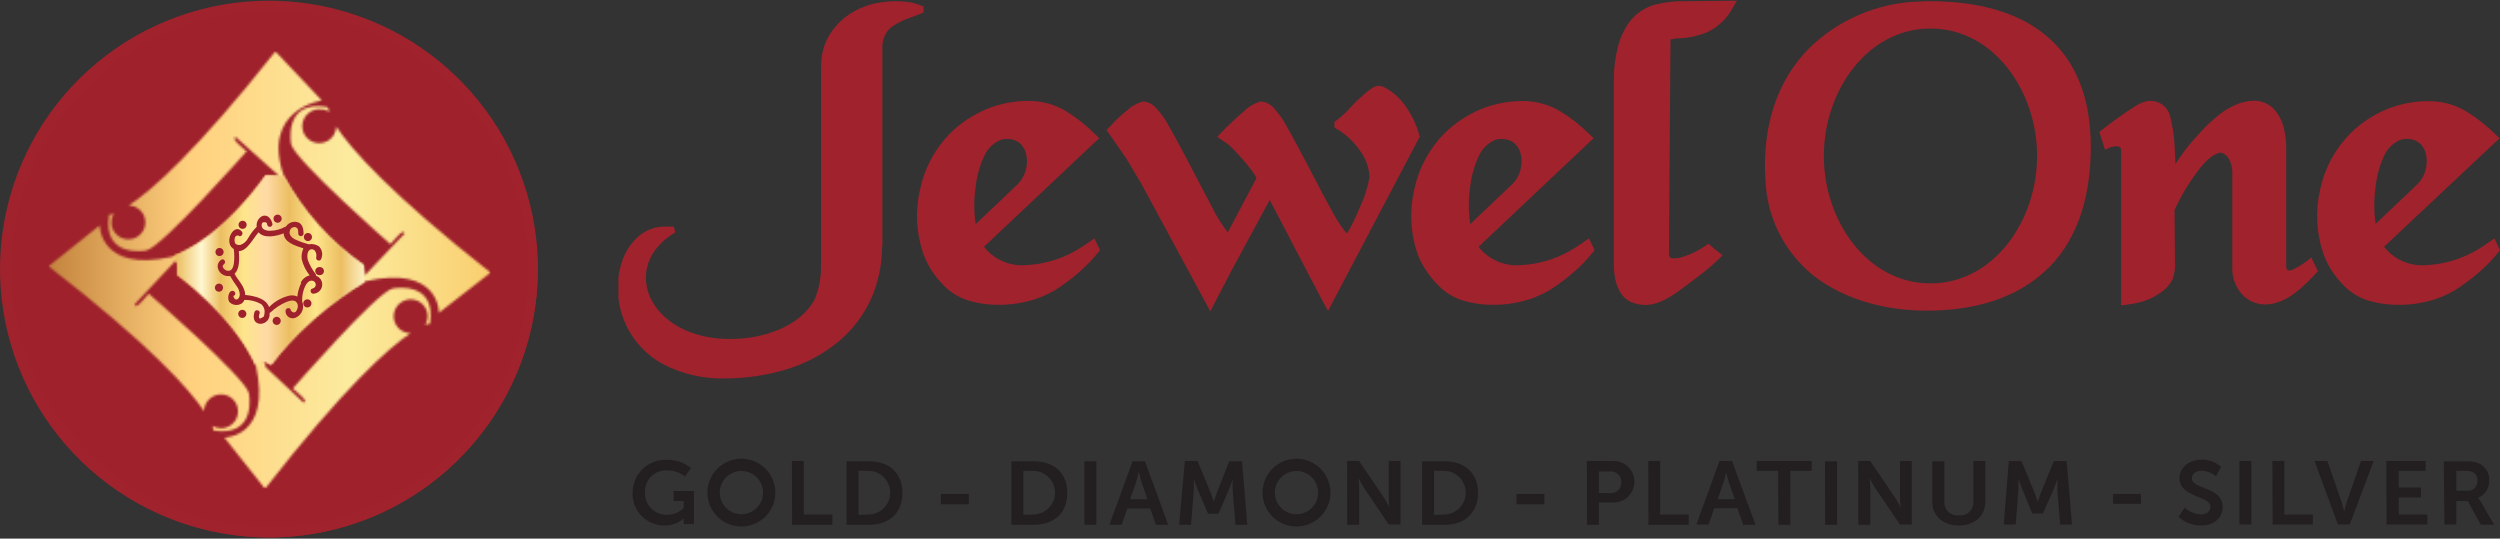 <svg width="1114" height="240" viewBox="0 0 1114 240" fill="none" xmlns="http://www.w3.org/2000/svg">
<rect x="0" y="0" width="1114" height="240" fill="#333333" stroke="none"/>
<path fill-rule="evenodd" clip-rule="evenodd" d="M1062.34 109.941C1062.46 110.134 1062.6 110.316 1062.76 110.482C1064.98 113.144 1067.82 115.232 1071.03 116.566C1074.23 117.9 1077.72 118.442 1081.18 118.145C1088.74 117.781 1096.11 115.669 1102.72 111.976C1104.13 111.218 1105.49 110.379 1106.8 109.464L1111.51 106.285L1114 111.467L1113.2 112.485C1110.58 115.78 1107.63 118.805 1104.41 121.515C1101 124.519 1097.33 127.221 1093.45 129.591C1089.85 131.679 1085.98 133.242 1081.94 134.234C1077.73 135.319 1073.39 135.854 1069.04 135.824C1064.55 135.899 1060.09 135.309 1055.78 134.075C1052.1 133.006 1048.71 131.138 1045.84 128.606C1043.43 126.416 1041.29 123.951 1039.46 121.261C1037.68 118.676 1036.26 115.863 1035.23 112.898C1032.12 103.669 1031.66 93.759 1033.89 84.281C1035.9 74.842 1040.6 66.185 1047.43 59.353C1052.07 54.793 1057.54 51.166 1063.55 48.669C1069.53 46.255 1075.91 45.034 1082.36 45.076C1088.09 45.075 1093.72 46.589 1098.67 49.464C1103.56 52.43 1108.08 55.974 1112.12 60.021L1113.78 61.61L1062.34 109.941ZM1058.58 99.766L1077.23 82.056C1079.45 79.829 1080.86 76.915 1081.21 73.788C1081.47 71.942 1081.36 70.061 1080.89 68.256C1080.46 66.672 1079.62 65.227 1078.47 64.059C1077.16 62.878 1075.51 62.143 1073.75 61.96C1072.29 61.778 1070.81 61.919 1069.42 62.374C1066.17 63.822 1063.6 66.447 1062.22 69.719C1060.3 73.98 1059.07 78.521 1058.58 83.168C1057.77 88.671 1057.77 94.263 1058.58 99.766Z" fill="#A0222C"/>
<path fill-rule="evenodd" clip-rule="evenodd" d="M989.879 68.031C986.533 68.031 982.804 71.942 980.892 74.2C976.138 80.153 972.135 86.668 968.974 93.596L969.165 116.617C969.364 119.292 968.995 121.979 968.082 124.502C966.683 127.123 964.603 129.32 962.059 130.861C960.096 132.216 957.95 133.287 955.686 134.041C953.107 134.883 950.448 135.458 947.751 135.758L945.138 136.076V67.268C945.183 66.692 945.025 66.119 944.692 65.647C944.295 65.35 943.817 65.183 943.321 65.17H942.971C941.209 65.285 939.507 65.855 938.031 66.823L935.45 58.81C940.697 54.587 946.176 50.66 951.862 47.046C952.874 46.439 953.941 45.928 955.048 45.52C956.07 45.149 957.148 44.956 958.235 44.947C960.194 44.922 962.107 45.536 963.684 46.696C965.18 47.872 966.289 49.466 966.871 51.275C968.015 55.591 968.72 60.012 968.974 64.47C969.165 67.364 969.293 70.225 969.325 73.119C970.408 71.466 971.555 69.939 972.703 68.254C973.85 66.569 975.475 64.661 976.973 62.849C978.47 61.1 980.159 59.415 981.625 57.729C983.091 56.044 984.812 54.55 986.692 52.928C988.425 51.369 990.291 49.965 992.269 48.731C994.088 47.617 996.022 46.7 998.037 45.996L999.534 45.583L1001.1 45.202C1002.15 45.005 1003.21 44.899 1004.28 44.884C1006.1 44.855 1007.91 45.234 1009.56 45.994C1011.22 46.753 1012.68 47.873 1013.84 49.272C1015.95 51.904 1017.36 55.019 1017.95 58.334C1018.48 60.779 1018.73 63.273 1018.72 65.774V118.334C1018.72 120.337 1019.45 120.973 1021.46 120.241C1024.52 118.822 1027.37 116.969 1029.9 114.741L1032.87 120.845C1027 127.205 1018.97 135.663 1009.38 135.663C1007.42 135.673 1005.48 135.267 1003.69 134.472C1001.9 133.677 1000.3 132.511 998.993 131.052C996.248 127.992 994.728 124.03 994.723 119.923V76.744C994.737 74.677 994.221 72.641 993.225 70.83C992.56 69.546 991.415 68.575 990.038 68.127L989.879 68.031Z" fill="#A0222C"/>
<path fill-rule="evenodd" clip-rule="evenodd" d="M912.791 119.352C898.578 133.565 878.47 138.43 858.426 138.43C840.421 138.43 821.333 133.565 807.439 122.278C801.158 117.086 796.058 110.617 792.481 103.302C788.903 95.988 786.931 87.997 786.694 79.861C786.535 77.731 786.471 75.537 786.471 73.502C786.471 54.265 792.239 35.346 806.42 21.228C819.403 8.684 836.574 1.369 854.634 0.688C856.323 0.688 858.044 0.529 859.765 0.529C904.537 0.529 931.656 21.515 931.656 65.394C931.656 84.758 927.259 104.917 912.791 119.448M812.697 69.496C812.697 98.526 832.136 126.284 860.211 126.284C888.285 126.284 907.724 98.526 907.724 69.496C907.724 40.465 888.317 12.707 860.211 12.707C832.104 12.707 812.697 40.465 812.697 69.496Z" fill="#A0222C"/>
<path fill-rule="evenodd" clip-rule="evenodd" d="M438.483 109.939L438.897 110.512C441.13 113.171 443.974 115.254 447.186 116.582C450.398 117.911 453.884 118.446 457.348 118.143C464.898 117.761 472.258 115.651 478.858 111.974C480.261 111.179 481.663 110.353 482.969 109.431L487.654 106.251L490.171 111.434L489.343 112.483C486.722 115.77 483.787 118.794 480.579 121.513C477.161 124.51 473.493 127.212 469.617 129.589C466.006 131.64 462.137 133.201 458.113 134.232C453.884 135.3 449.537 135.834 445.175 135.822C440.692 135.884 436.225 135.284 431.919 134.041C428.23 132.959 424.825 131.081 421.944 128.54C419.548 126.353 417.409 123.899 415.571 121.227C413.82 118.612 412.397 115.793 411.333 112.833C408.235 103.601 407.782 93.69 410.026 84.216C412.03 74.772 416.721 66.106 423.538 59.256C428.201 54.712 433.683 51.087 439.694 48.572C445.653 46.155 452.031 44.934 458.464 44.979C464.202 44.96 469.839 46.487 474.779 49.399C479.657 52.371 484.151 55.926 488.164 59.987L489.821 61.545L438.483 109.939ZM434.882 99.764L453.524 82.054C455.263 80.256 456.51 78.043 457.146 75.627C457.782 73.211 457.786 70.672 457.157 68.254C456.734 66.676 455.898 65.239 454.735 64.089C453.45 62.871 451.785 62.131 450.019 61.99C448.562 61.776 447.075 61.918 445.685 62.403C442.438 63.852 439.863 66.477 438.483 69.748C436.519 73.99 435.26 78.522 434.755 83.167C433.926 88.668 433.926 94.263 434.755 99.764" fill="#A0222C"/>
<path fill-rule="evenodd" clip-rule="evenodd" d="M565.788 89.111L549.249 119.636L539.307 138.714L507.663 80.176V80.367L501.895 70.637L493.068 57.919L494.789 56.138C497.118 53.592 499.643 51.232 502.341 49.079C504.34 47.203 506.786 45.867 509.448 45.2C510.599 45.307 511.716 45.644 512.734 46.19C513.752 46.736 514.65 47.481 515.375 48.38C517.484 50.688 519.293 53.252 520.76 56.011C524.744 62.974 528.44 70.065 532.137 77.156C535.323 83.26 538.51 89.397 541.697 95.407C542.952 97.68 544.358 99.869 545.903 101.957C546.286 102.497 546.7 103.006 547.114 103.483L559.861 79.413C559.096 76.679 549.217 65.55 546.859 64.023C546.063 63.515 545.234 62.974 544.437 62.402L542.43 60.939L544.119 59.159C547.463 55.684 550.983 52.384 554.667 49.27C556.687 47.316 559.179 45.914 561.9 45.2C563.047 45.308 564.159 45.645 565.172 46.191C566.185 46.737 567.077 47.482 567.796 48.38C569.905 50.695 571.724 53.257 573.213 56.011C577.165 62.974 580.861 70.065 584.558 77.156C587.744 83.26 590.931 89.397 594.309 95.407C595.542 97.687 596.937 99.876 598.483 101.957C599.023 102.702 599.608 103.414 600.236 104.087C602.49 100.249 604.44 96.241 606.068 92.1C608.066 87.88 609.481 83.409 610.274 78.809C610.048 74.715 608.643 70.774 606.227 67.458C603.516 63.416 599.947 60.019 595.775 57.505L594.628 56.869V54.23L595.647 53.594C597.938 51.797 600.07 49.808 602.021 47.648C604.343 45.129 606.846 42.78 609.509 40.621C610.249 40.016 611.038 39.474 611.868 39C612.643 38.543 613.518 38.281 614.417 38.237C615.215 38.279 615.996 38.485 616.711 38.841C617.472 39.204 618.206 39.618 618.91 40.081C622.184 42.234 624.955 45.064 627.036 48.38C629.449 51.966 631.267 55.917 632.422 60.081L632.645 60.876L591.76 138.555L589.624 134.675L565.788 89.111Z" fill="#A0222C"/>
<path fill-rule="evenodd" clip-rule="evenodd" d="M746.698 130.609C745.615 131.372 744.467 132.103 743.288 132.771C742.206 133.385 741.088 133.937 739.942 134.424C738.848 134.875 737.718 135.237 736.564 135.505C735.519 135.746 734.451 135.874 733.378 135.887C731.053 135.928 728.747 135.462 726.622 134.52C724.682 133.603 723.07 132.116 722.001 130.259C720.972 128.467 720.23 126.525 719.802 124.504C719.314 122.204 719.079 119.859 719.101 117.508V36.236C719.041 31.015 719.673 25.808 720.982 20.752C722.034 16.53 723.943 12.57 726.59 9.114C729.463 5.611 733.382 3.116 737.775 1.992C742.16 0.901 746.674 0.409 751.191 0.529L773.944 0.306L772.096 3.486C769.762 7.928 766.127 11.555 761.676 13.883C757.505 15.823 752.986 16.904 748.387 17.063C747.559 17.063 746.762 17.063 745.965 17.317L744.372 17.572C744.323 17.781 744.323 17.999 744.372 18.208L743.671 112.834C743.633 113.369 743.732 113.905 743.958 114.392C744.14 114.63 744.378 114.82 744.649 114.947C744.921 115.074 745.219 115.135 745.519 115.124C747.022 115.14 748.518 114.915 749.948 114.456C753.844 113.181 757.52 111.315 760.847 108.923L761.261 108.605L761.644 108.955C763.428 110.45 765.213 111.944 767.061 113.343L767.571 113.725L765.882 115.442C763.622 117.631 761.239 119.691 758.744 121.61C754.92 124.599 750.968 127.62 746.985 130.45L746.698 130.609Z" fill="#A0222C"/>
<path fill-rule="evenodd" clip-rule="evenodd" d="M658.874 109.939L659.256 110.511C661.49 113.171 664.333 115.254 667.545 116.582C670.757 117.911 674.243 118.446 677.707 118.143C685.258 117.769 692.62 115.658 699.217 111.974C700.633 111.201 702.005 110.352 703.328 109.43L708.045 106.251L710.53 111.434L709.733 112.483C707.11 115.778 704.164 118.803 700.938 121.513C697.526 124.517 693.858 127.219 689.976 129.589C686.37 131.65 682.5 133.212 678.472 134.232C674.254 135.302 669.918 135.836 665.566 135.822C661.083 135.886 656.616 135.286 652.309 134.041C648.618 132.967 645.211 131.088 642.335 128.54C639.922 126.369 637.781 123.913 635.962 121.227C634.135 118.655 632.657 115.854 631.564 112.896C628.456 103.668 627.992 93.757 630.226 84.279C632.243 74.841 636.933 66.178 643.737 59.319C648.401 54.775 653.882 51.15 659.894 48.635C665.864 46.219 672.253 44.998 678.695 45.042C684.432 45.037 690.065 46.563 695.011 49.462C699.91 52.417 704.427 55.963 708.459 60.019L710.116 61.577L658.874 109.939ZM655.241 99.764L673.883 82.054C676.117 79.832 677.522 76.915 677.867 73.787C678.132 71.938 678.013 70.054 677.516 68.254C677.105 66.671 676.267 65.231 675.094 64.088C673.817 62.878 672.165 62.138 670.41 61.99C668.953 61.776 667.466 61.918 666.076 62.403C662.821 63.841 660.243 66.47 658.874 69.748C656.899 73.988 655.629 78.52 655.114 83.166C654.301 88.669 654.301 94.261 655.114 99.764" fill="#A0222C"/>
<path fill-rule="evenodd" clip-rule="evenodd" d="M393.198 109.75V21.515C393.085 19.792 393.361 18.066 394.006 16.465C394.651 14.863 395.65 13.427 396.927 12.262C399.831 10.177 403.061 8.586 406.487 7.556L411.522 5.616V2.882L409.195 2.023C407.935 1.56 406.633 1.22 405.308 1.006C403.801 0.757 402.278 0.618 400.751 0.593C399.083 0.512 397.411 0.544 395.748 0.688C394.121 0.815 392.504 1.038 390.904 1.356H390.617C387.138 2.072 383.787 3.304 380.675 5.012C377.671 6.657 374.975 8.808 372.708 11.372C370.494 13.836 368.745 16.68 367.546 19.766C366.414 22.94 365.842 26.286 365.857 29.655V118.526C365.897 123.587 364.955 128.607 363.084 133.311C356.711 145.235 340.777 151.149 324.844 151.054C289.121 150.863 275.387 118.653 300.944 103.518L300.243 100.974H296.164C291.889 100.958 287.754 102.495 284.532 105.299C280.985 108.452 278.381 112.524 277.012 117.063C276.346 119.136 275.866 121.265 275.578 123.423V132.962C275.769 134.392 276.024 135.823 276.343 137.19C276.875 139.526 277.633 141.805 278.605 143.995C282.023 151.795 287.957 158.231 295.463 162.278C303.9 166.648 313.301 168.834 322.805 168.637H323.155C332.642 168.617 342.073 167.181 351.134 164.376C359.273 161.833 366.846 157.752 373.441 152.357C379.597 147.277 384.54 140.889 387.908 133.661C391.266 126.246 393.015 118.205 393.039 110.068V109.782L393.198 109.75Z" fill="#A0222C"/>
<path fill-rule="evenodd" clip-rule="evenodd" d="M281.866 219.511C281.797 221.425 282.117 223.333 282.809 225.119C283.501 226.906 284.549 228.533 285.89 229.904C287.23 231.274 288.836 232.359 290.609 233.092C292.382 233.825 294.286 234.192 296.206 234.169C299.337 234.188 302.366 233.056 304.714 230.989C304.714 230.989 304.714 231.593 304.714 232.166V233.533H309.239V218.779H300.157V223.263H304.65V226.442C302.651 228.288 300.044 229.34 297.321 229.399C295.992 229.45 294.668 229.223 293.432 228.734C292.196 228.245 291.076 227.504 290.143 226.558C289.21 225.613 288.485 224.483 288.015 223.243C287.544 222.002 287.339 220.676 287.41 219.352C287.348 218.033 287.567 216.716 288.053 215.488C288.54 214.26 289.282 213.149 290.231 212.229C291.18 211.309 292.315 210.6 293.559 210.151C294.803 209.702 296.129 209.521 297.449 209.622C300.28 209.633 303.026 210.584 305.256 212.325L307.901 208.509C304.817 206.024 300.931 204.746 296.971 204.916C295.009 204.843 293.053 205.167 291.221 205.869C289.388 206.571 287.717 207.636 286.309 209C284.9 210.364 283.783 211.998 283.025 213.805C282.267 215.611 281.883 217.552 281.898 219.511M315.23 219.511C315.23 223.516 316.825 227.358 319.664 230.19C322.502 233.023 326.352 234.614 330.367 234.614C334.381 234.614 338.232 233.023 341.07 230.19C343.909 227.358 345.504 223.516 345.504 219.511C345.504 215.505 343.909 211.663 341.07 208.831C338.232 205.998 334.381 204.407 330.367 204.407C326.352 204.407 322.502 205.998 319.664 208.831C316.825 211.663 315.23 215.505 315.23 219.511ZM320.711 219.511C320.711 216.955 321.729 214.505 323.539 212.698C325.35 210.891 327.806 209.876 330.367 209.876C332.928 209.876 335.384 210.891 337.195 212.698C339.005 214.505 340.023 216.955 340.023 219.511C340.023 222.066 339.005 224.516 337.195 226.323C335.384 228.13 332.928 229.145 330.367 229.145C327.806 229.145 325.35 228.13 323.539 226.323C321.729 224.516 320.711 222.066 320.711 219.511ZM352.961 233.851H370.933V229.272H358.187V205.393H352.865L352.961 233.851ZM377.211 233.851H387.217C396.236 233.851 402.131 228.604 402.131 219.67C402.131 210.735 396.236 205.552 387.217 205.552H377.211V233.851ZM382.533 229.431V209.813H386.931C389.517 209.813 391.997 210.838 393.826 212.662C395.654 214.487 396.682 216.962 396.682 219.542C396.682 222.123 395.654 224.598 393.826 226.422C391.997 228.247 389.517 229.272 386.931 229.272L382.533 229.431ZM419.275 224.693H431.703V220.083H419.275V224.693ZM450.696 233.851H460.67C469.689 233.851 475.584 228.604 475.584 219.67C475.584 210.735 469.689 205.552 460.67 205.552H450.696V233.851ZM456.018 229.431V209.813H460.384C462.97 209.813 465.45 210.838 467.279 212.662C469.107 214.487 470.135 216.962 470.135 219.542C470.135 222.123 469.107 224.598 467.279 226.422C465.45 228.247 462.97 229.272 460.384 229.272L456.018 229.431ZM483.2 233.851H488.522V205.552H483.2V233.851ZM515.067 233.851H520.548L510.223 205.552H504.678L494.354 233.851H499.835L502.32 226.601H512.581L515.067 233.851ZM507.515 210.449C507.515 210.449 508.152 213.247 508.662 214.836L511.275 222.404H503.595L506.208 214.836C506.782 213.247 507.419 210.449 507.419 210.449H507.515ZM525.424 233.851H530.746L531.988 217.953C531.988 216.108 531.988 213.533 531.988 213.533C531.988 213.533 532.912 216.331 533.614 217.953L538.298 228.922H542.951L547.699 217.953C548.4 216.331 549.26 213.596 549.26 213.596C549.26 213.596 549.26 216.108 549.26 217.953L550.503 233.851H555.793L553.435 205.552H547.731L542.345 219.383C541.676 221.069 540.879 223.517 540.879 223.517C540.879 223.517 540.051 221.069 539.382 219.383L533.645 205.393H527.973L525.424 233.851ZM562.581 219.511C562.581 223.516 564.175 227.358 567.014 230.19C569.853 233.023 573.703 234.614 577.717 234.614C581.732 234.614 585.582 233.023 588.421 230.19C591.259 227.358 592.854 223.516 592.854 219.511C592.854 215.505 591.259 211.663 588.421 208.831C585.582 205.998 581.732 204.407 577.717 204.407C573.703 204.407 569.853 205.998 567.014 208.831C564.175 211.663 562.581 215.505 562.581 219.511ZM568.062 219.511C568.062 216.955 569.079 214.505 570.89 212.698C572.701 210.891 575.156 209.876 577.717 209.876C580.278 209.876 582.734 210.891 584.545 212.698C586.356 214.505 587.373 216.955 587.373 219.511C587.373 222.066 586.356 224.516 584.545 226.323C582.734 228.13 580.278 229.145 577.717 229.145C575.156 229.145 572.701 228.13 570.89 226.323C569.079 224.516 568.062 222.066 568.062 219.511ZM600.311 233.851H605.633V217.38C605.633 215.727 605.346 213.024 605.346 213.024C606.079 214.522 606.898 215.976 607.8 217.38L618.825 233.692H624.083V205.393H618.825V221.736C618.825 223.422 619.112 226.124 619.112 226.124C618.398 224.612 617.589 223.147 616.69 221.736L605.601 205.393H600.279L600.311 233.851ZM633.675 233.851H643.682C652.7 233.851 658.595 228.604 658.595 219.67C658.595 210.735 652.7 205.552 643.682 205.552H633.675V233.851ZM638.997 229.431V209.813H643.395C645.981 209.813 648.461 210.838 650.29 212.662C652.119 214.487 653.146 216.962 653.146 219.542C653.146 222.123 652.119 224.598 650.29 226.422C648.461 228.247 645.981 229.272 643.395 229.272L638.997 229.431ZM675.74 224.693H688.168V220.083H675.74V224.693ZM707.16 233.851H712.482V223.93H718.441C719.707 224.004 720.974 223.819 722.166 223.387C723.357 222.955 724.448 222.284 725.37 221.416C726.292 220.548 727.027 219.501 727.529 218.34C728.032 217.178 728.291 215.927 728.291 214.662C728.291 213.397 728.032 212.145 727.529 210.983C727.027 209.822 726.292 208.775 725.37 207.907C724.448 207.039 723.357 206.368 722.166 205.936C720.974 205.504 719.707 205.319 718.441 205.393H707.097L707.16 233.851ZM712.482 219.638V210.099H717.613C718.258 210.046 718.907 210.134 719.515 210.356C720.123 210.579 720.675 210.931 721.133 211.388C721.591 211.845 721.943 212.395 722.166 213.002C722.39 213.608 722.478 214.256 722.425 214.9C722.473 215.554 722.378 216.21 722.148 216.825C721.918 217.439 721.558 217.996 721.092 218.458C720.625 218.92 720.065 219.276 719.448 219.502C718.831 219.727 718.172 219.817 717.517 219.765L712.482 219.638ZM734.534 233.851H752.507V229.272H739.76V205.393H734.47L734.534 233.851ZM776.789 233.851H782.27L771.786 205.393H766.21L755.917 233.692H761.398L763.883 226.442H774.144L776.789 233.851ZM769.237 210.449C769.237 210.449 769.842 213.247 770.384 214.836L772.997 222.404H765.413L767.994 214.836C768.568 213.247 769.237 210.449 769.237 210.449ZM792.436 233.851H797.758V209.813H807.318V205.393H782.78V209.813H792.34L792.436 233.851ZM813.277 233.851H818.599V205.552H813.213L813.277 233.851ZM828.063 233.851H833.385V217.38C833.385 215.727 833.098 213.024 833.098 213.024C833.815 214.524 834.624 215.979 835.52 217.38L846.61 233.692H851.9V205.393H846.61V221.736C846.61 223.422 846.896 226.124 846.896 226.124C846.166 224.615 845.347 223.149 844.443 221.736L833.353 205.393H828.031L828.063 233.851ZM861.013 223.517C861.013 229.876 865.761 234.169 872.836 234.169C879.91 234.169 884.659 229.876 884.659 223.517V205.393H879.337V223.485C879.397 224.343 879.264 225.203 878.949 226.003C878.635 226.803 878.145 227.523 877.516 228.11C876.888 228.698 876.136 229.139 875.315 229.4C874.495 229.662 873.626 229.737 872.772 229.622C871.949 229.709 871.117 229.619 870.332 229.357C869.547 229.094 868.828 228.667 868.223 228.103C867.619 227.539 867.143 226.851 866.828 226.088C866.513 225.324 866.367 224.501 866.399 223.676V205.552H861.013V223.517ZM892.88 233.692H898.202L899.445 217.794C899.445 215.949 899.445 213.374 899.445 213.374C899.445 213.374 900.337 216.172 901.038 217.794L905.627 228.827H910.279L915.187 217.857C915.888 216.236 916.748 213.501 916.748 213.501C916.748 213.501 916.748 216.013 916.748 217.857L917.991 233.755H923.281L920.923 205.457H915.187L909.451 219.447C908.814 221.132 908.017 223.581 908.017 223.581C908.017 223.581 907.22 221.132 906.551 219.447L900.815 205.457H895.111L892.88 233.692ZM941.573 224.534H954.001V220.083H941.573V224.534ZM970.763 230.29C973.496 232.844 977.12 234.235 980.864 234.169C986.983 234.169 990.425 230.385 990.425 225.87C990.425 216.84 976.658 218.08 976.658 213.151C976.658 211.148 978.602 209.749 981.056 209.749C983.393 209.867 985.629 210.737 987.429 212.229L989.755 208.032C987.35 205.913 984.232 204.778 981.024 204.852C975.383 204.852 971.177 208.35 971.177 213.056C971.177 221.768 985.007 220.878 985.007 225.774C985.007 228.096 983 229.209 980.769 229.209C978.065 229.075 975.489 228.02 973.471 226.22L970.763 230.29ZM997.881 233.692H1003.2V205.393H997.881V233.692ZM1012.67 233.692H1030.64V229.272H1017.89V205.393H1012.57L1012.67 233.692ZM1041.76 233.692H1047.05L1057.73 205.393H1052.06L1045.68 223.835C1045.11 225.488 1044.63 228 1044.57 228C1044.57 228 1044.02 225.488 1043.45 223.835L1037.08 205.393H1031.34L1041.76 233.692ZM1063.43 233.692H1081.63V229.272H1068.88V221.673H1078.76V217.221H1068.88V209.813H1080.89V205.393H1063.34L1063.43 233.692ZM1089.21 233.692H1094.53V223.263H1099.63L1105.46 233.819H1111.39L1105.24 223.263C1104.97 222.76 1104.64 222.29 1104.25 221.864C1105.76 221.214 1107.04 220.127 1107.92 218.743C1108.8 217.359 1109.24 215.743 1109.19 214.105C1109.28 212.485 1108.86 210.878 1108.01 209.498C1107.16 208.117 1105.9 207.029 1104.41 206.379C1102.53 205.703 1100.52 205.432 1098.52 205.584H1088.96L1089.21 233.692ZM1094.53 218.684V209.813H1098.58C1102.72 209.813 1103.93 211.498 1103.93 214.201C1103.98 214.812 1103.89 215.426 1103.67 215.999C1103.45 216.572 1103.11 217.09 1102.67 217.517C1102.23 217.945 1101.7 218.27 1101.12 218.472C1100.54 218.674 1099.92 218.746 1099.31 218.684H1094.53Z" fill="#231F20"/>
<path fill-rule="evenodd" clip-rule="evenodd" d="M120.131 239.481C88.466 239.397 58.12 226.813 35.724 204.478C13.327 182.142 0.699 151.871 0.598 120.276C0.691 88.678 13.309 58.4 35.699 36.053C58.089 13.707 88.431 1.108 120.099 1.007C151.767 1.108 182.108 13.707 204.498 36.053C226.888 58.4 239.507 88.678 239.599 120.276C239.498 151.86 226.879 182.122 204.496 204.455C182.113 226.789 151.785 239.38 120.131 239.481Z" fill="#9F212C"/>
<path fill-rule="evenodd" clip-rule="evenodd" d="M120.134 239.479C92.391 239.545 65.484 230.004 44.003 212.486C22.522 194.967 7.798 170.555 2.341 143.413C-3.115 116.272 1.034 88.082 14.081 63.653C27.129 39.223 48.266 20.066 73.888 9.45C99.51 -1.166 128.03 -2.584 154.583 5.438C181.136 13.46 204.077 30.425 219.494 53.44C234.911 76.454 241.848 104.093 239.123 131.641C236.397 159.189 224.178 184.941 204.549 204.503C193.473 215.583 180.316 224.376 165.831 230.377C151.347 236.379 135.818 239.472 120.134 239.479ZM120.134 234.774C146.798 234.81 172.648 225.614 193.274 208.754C213.901 191.894 228.025 168.415 233.237 142.323C238.449 116.232 234.426 89.144 221.854 65.681C209.283 42.219 188.942 23.837 164.301 13.67C139.661 3.503 112.249 2.182 86.742 9.933C61.234 17.683 39.212 34.025 24.434 56.169C9.655 78.314 3.035 104.889 5.703 131.36C8.371 157.832 20.163 182.559 39.065 201.324C49.704 211.954 62.342 220.384 76.254 226.13C90.165 231.876 105.077 234.824 120.134 234.805" fill="#A0222C"/>
<mask id="mask0_1150_272" style="mask-type:luminance" maskUnits="userSpaceOnUse" x="21" y="22" width="198" height="196">
<path d="M57.358 91.563C58.846 91.594 60.292 92.063 61.513 92.912C62.735 93.76 63.678 94.949 64.224 96.331C64.77 97.712 64.896 99.223 64.584 100.675C64.272 102.127 63.537 103.455 62.472 104.492C61.407 105.529 60.058 106.228 58.595 106.503C57.133 106.777 55.621 106.614 54.251 106.035C52.881 105.455 51.713 104.485 50.894 103.245C50.075 102.005 49.641 100.552 49.647 99.067C49.65 97.675 50.035 96.311 50.762 95.124C50.075 95.429 49.343 95.622 48.595 95.696C45.408 115.41 65.261 111.595 65.261 111.595C72.527 109.782 109.875 67.461 109.875 67.461L107.007 64.885C102.609 61.006 105.254 61.261 105.254 61.261L124.374 78.367L118.511 78.049C99.996 103.932 83.139 112.103 76.287 114.488C44.42 121.483 44.42 100.434 44.42 100.434L21.636 118.653C66.791 153.63 84.222 173.28 90.946 183.2C90.965 181.715 91.423 180.269 92.263 179.043C93.103 177.817 94.287 176.866 95.667 176.31C97.046 175.753 98.56 175.615 100.018 175.914C101.476 176.213 102.813 176.935 103.861 177.99C104.909 179.044 105.621 180.384 105.908 181.841C106.196 183.298 106.045 184.807 105.476 186.179C104.906 187.551 103.943 188.725 102.707 189.552C101.472 190.38 100.019 190.825 98.53 190.831C97.139 190.84 95.772 190.466 94.579 189.75C94.902 190.418 95.097 191.141 95.153 191.881C114.942 194.838 110.895 175.156 110.895 175.156C109.015 167.906 66.281 130.863 66.281 130.863L63.7 133.757C59.812 138.208 60.067 135.537 60.067 135.537L77.594 116.841V116.428L78.964 116.714V122.405C101.908 139.957 110.831 155.442 114.018 162.946C121.124 194.965 99.964 194.965 99.964 194.965L118.097 217.795C153.309 172.707 172.971 155.188 182.914 148.479C181.426 148.46 179.976 148.003 178.748 147.165C177.519 146.327 176.566 145.145 176.008 143.768C175.45 142.392 175.312 140.881 175.612 139.427C175.911 137.972 176.635 136.638 177.691 135.592C178.748 134.547 180.091 133.836 181.551 133.549C183.012 133.263 184.524 133.413 185.899 133.981C187.274 134.549 188.45 135.51 189.28 136.743C190.109 137.976 190.555 139.426 190.562 140.911C190.585 142.291 190.208 143.649 189.478 144.822C190.165 144.517 190.897 144.324 191.645 144.25C194.609 124.536 174.883 128.574 174.883 128.574C167.586 130.45 130.493 173.089 130.493 173.089L133.361 175.665C137.822 179.512 135.145 179.289 135.145 179.289L118.511 163.741L117.587 160.561L120.773 162.501C135.783 141.706 159.651 127.175 162.551 125.49L162.838 125.299C195.979 117.858 195.597 139.385 195.597 139.385L218.605 121.483C173.704 86.126 156.464 66.38 149.804 56.396C149.773 57.88 149.302 59.323 148.452 60.541C147.602 61.76 146.41 62.701 145.026 63.246C143.641 63.791 142.126 63.916 140.671 63.605C139.216 63.294 137.885 62.561 136.846 61.498C135.807 60.435 135.106 59.089 134.831 57.63C134.556 56.17 134.719 54.663 135.3 53.295C135.881 51.928 136.854 50.763 138.096 49.945C139.339 49.128 140.795 48.695 142.284 48.701C143.87 48.661 145.443 48.999 146.872 49.687C146.64 48.92 146.225 48.222 145.661 47.652C125.904 44.472 129.728 64.281 129.728 64.281C131.544 71.531 173.959 108.796 173.959 108.796L176.54 105.967C180.428 101.547 180.173 104.186 180.173 104.186L162.519 122.755L162.041 118.081C147.16 107.986 134.974 94.419 126.541 78.558C116.025 48.765 143.399 44.758 143.399 44.758L122.717 22.914C87.154 67.779 67.524 84.917 57.358 91.563Z" fill="white"/>
</mask>
<g mask="url(#mask0_1150_272)">
<path d="M218.605 22.914H21.636V217.636H218.605V22.914Z" fill="url(#paint0_linear_1150_272)"/>
</g>
<mask id="mask1_1150_272" style="mask-type:luminance" maskUnits="userSpaceOnUse" x="77" y="78" width="86" height="85">
<path d="M77.466 114.044C78.301 115.25 78.871 116.618 79.14 118.059C79.409 119.5 79.371 120.981 79.028 122.406C79.028 122.406 103.948 140.499 114.081 162.947C114.081 162.947 114.942 158.559 120.837 162.629C132.231 147.734 146.393 135.168 162.551 125.618L162.105 118.273C147.382 107.901 135.22 94.32 126.541 78.559L124.438 78.305L118.511 78.05C118.511 78.05 100.187 105.332 77.403 114.044" fill="white"/>
</mask>
<g mask="url(#mask1_1150_272)">
<path d="M162.525 78.05H77.472V162.947H162.525V78.05Z" fill="url(#paint1_linear_1150_272)"/>
</g>
<path d="M140.812 122.852C140.852 122.586 140.796 122.315 140.652 122.088C139.138 120.172 137.944 118.025 137.115 115.729C136.828 114.489 136.701 111.532 138.549 111.119C140.397 110.705 141.29 113.058 140.907 114.616C140.525 116.174 142.819 116.715 143.17 115.252C143.571 114.334 143.682 113.316 143.488 112.333C143.295 111.35 142.806 110.45 142.086 109.751C141.439 109.316 140.711 109.012 139.945 108.86C139.179 108.707 138.391 108.707 137.625 108.861C135.433 108.301 133.298 107.535 131.252 106.572C129.913 105.777 128.638 104.537 129.148 102.883C129.263 102.332 129.593 101.848 130.065 101.538C130.537 101.228 131.112 101.117 131.666 101.23C132.972 101.612 132.909 103.074 132.877 104.219C132.923 104.502 133.069 104.759 133.288 104.944C133.507 105.13 133.784 105.232 134.072 105.232C134.359 105.232 134.637 105.13 134.856 104.944C135.075 104.759 135.22 104.502 135.267 104.219C135.267 101.739 134.693 99.131 131.857 98.845C130.969 98.754 130.074 98.915 129.274 99.309C128.473 99.703 127.8 100.313 127.332 101.071H127.045C125.018 102.2 122.738 102.801 120.417 102.82C119.482 102.881 118.548 102.694 117.708 102.279C117.43 102.138 117.187 101.935 116.998 101.686C116.809 101.437 116.679 101.149 116.618 100.843C116.557 100.537 116.566 100.222 116.644 99.92C116.722 99.618 116.868 99.337 117.071 99.1C118.377 98.845 119.047 99.1 119.078 100.212C119.163 100.516 119.365 100.774 119.64 100.929C119.776 101.006 119.926 101.055 120.081 101.074C120.236 101.093 120.394 101.081 120.544 101.039C120.695 100.997 120.836 100.926 120.959 100.83C121.082 100.734 121.185 100.615 121.262 100.479C121.339 100.343 121.388 100.194 121.407 100.039C121.426 99.884 121.415 99.727 121.373 99.577C120.831 97.478 119.11 95.189 116.656 96.397C115.85 96.856 115.201 97.549 114.797 98.383C114.393 99.218 114.253 100.155 114.394 101.071C112.861 102.577 111.562 104.302 110.538 106.19C109.794 107.564 108.569 108.617 107.096 109.147C106.705 109.224 106.302 109.212 105.916 109.113C105.53 109.014 105.171 108.83 104.866 108.575C104.483 107.817 104.393 106.946 104.611 106.127C104.611 105.427 105.184 104.982 106.109 104.855C107.065 106.031 108.722 104.378 107.766 103.201C104.42 99.036 99.703 107.526 103.655 110.61L104.165 110.992C104.468 113.218 104.468 115.474 104.165 117.701C103.878 119.131 103.272 120.88 101.488 120.658C100.373 120.658 98.301 118.845 99.703 117.828C101.105 116.81 99.703 114.871 98.524 115.793C95.115 118.336 97.983 123.17 101.711 123.011H102.571C103.448 124.572 104.416 126.079 105.471 127.526C106.325 128.631 106.805 129.978 106.842 131.373C106.842 132.2 106.204 133.631 105.025 133.44C104.675 133.44 103.527 132.041 104.26 131.723C105.631 131.119 104.452 129.084 103.049 129.688C101.647 130.292 101.297 133.281 102.189 134.553C102.857 135.252 103.74 135.709 104.698 135.853C105.655 135.997 106.634 135.819 107.479 135.348C108.135 134.951 108.64 134.347 108.913 133.631H109.104C111.648 133.618 114.151 134.264 116.37 135.507C116.964 136.015 117.412 136.671 117.67 137.408C117.927 138.145 117.985 138.937 117.836 139.704C117.842 140.217 117.71 140.722 117.453 141.166L115.924 141.961C114.999 141.802 115.541 140.149 115.669 139.672C116.147 138.241 113.852 137.605 113.406 139.068C112.769 141.103 112.832 143.551 115.286 144.219C115.848 144.323 116.426 144.309 116.982 144.178C117.538 144.047 118.061 143.801 118.517 143.457C118.973 143.113 119.351 142.678 119.629 142.179C119.907 141.681 120.078 141.13 120.13 140.562C120.13 140.181 120.13 139.799 120.13 139.449C120.309 139.39 120.472 139.293 120.608 139.163C122.654 137.226 125.028 135.665 127.619 134.553C129.212 133.885 131.857 133.185 132.622 135.634C132.816 136.475 132.691 137.359 132.271 138.114C131.666 139.481 130.774 139.577 129.594 138.432C129.754 136.937 127.396 136.937 127.236 138.432C127.197 138.97 127.296 139.509 127.524 139.998C127.751 140.488 128.099 140.911 128.536 141.229C128.973 141.547 129.483 141.749 130.019 141.816C130.556 141.883 131.1 141.813 131.602 141.612C132.751 141.148 133.711 140.313 134.329 139.241C134.947 138.169 135.188 136.922 135.012 135.697C134.953 135.236 134.824 134.785 134.629 134.362C134.68 134.185 134.68 133.998 134.629 133.821C134.592 131.625 135.061 129.449 136 127.462C136.541 126.349 137.529 125.046 138.9 125.046C139.345 125.042 139.776 125.204 140.107 125.501C140.438 125.798 140.647 126.208 140.691 126.651C140.734 127.093 140.611 127.535 140.344 127.892C140.078 128.248 139.688 128.491 139.25 128.575C137.752 128.893 138.39 131.182 139.887 130.864C140.823 130.764 141.696 130.35 142.364 129.689C143.032 129.028 143.454 128.159 143.562 127.227C143.669 126.294 143.456 125.353 142.956 124.558C142.456 123.763 141.7 123.161 140.812 122.852ZM134.247 126.031C133.299 127.944 132.705 130.012 132.494 132.136C131.496 131.688 130.394 131.523 129.308 131.659C125.731 132.426 122.461 134.229 119.907 136.842C118.537 133.026 113.534 131.85 109.263 131.437C109.265 130.943 109.2 130.451 109.072 129.974C108.339 126.794 105.886 124.759 104.515 121.961C106.842 119.831 106.682 115.189 106.427 111.882C110.156 111.882 112.801 106.19 115.222 103.519C117.581 106.381 122.998 105.332 126.44 103.964C126.44 107.971 131.602 109.497 135.203 110.674C134.511 112.174 134.247 113.835 134.438 115.475C135.064 118.113 136.273 120.579 137.975 122.693C137.128 122.911 136.337 123.308 135.656 123.857C134.974 124.405 134.418 125.092 134.024 125.872" fill="#9F212C"/>
<path d="M139.027 105.618C139.027 105.977 138.921 106.327 138.721 106.625C138.522 106.923 138.238 107.156 137.906 107.293C137.574 107.43 137.209 107.466 136.857 107.396C136.504 107.326 136.181 107.153 135.927 106.9C135.673 106.646 135.5 106.323 135.429 105.972C135.359 105.62 135.395 105.256 135.533 104.925C135.67 104.594 135.903 104.311 136.202 104.111C136.501 103.912 136.852 103.806 137.211 103.806C137.69 103.814 138.147 104.008 138.486 104.346C138.825 104.684 139.019 105.14 139.027 105.618Z" fill="#9F212C"/>
<path d="M144.35 120.783C144.354 121.023 144.31 121.26 144.22 121.482C144.131 121.704 143.997 121.905 143.828 122.075C143.658 122.244 143.456 122.377 143.234 122.467C143.011 122.556 142.773 122.6 142.534 122.596C142.277 122.63 142.016 122.609 141.768 122.534C141.521 122.46 141.292 122.333 141.097 122.163C140.902 121.993 140.746 121.783 140.639 121.548C140.532 121.313 140.477 121.058 140.477 120.799C140.477 120.541 140.532 120.286 140.639 120.051C140.746 119.815 140.902 119.606 141.097 119.436C141.292 119.266 141.521 119.139 141.768 119.064C142.016 118.99 142.277 118.969 142.534 119.003C142.771 118.999 143.006 119.042 143.226 119.129C143.446 119.217 143.647 119.347 143.816 119.513C143.985 119.679 144.119 119.876 144.211 120.095C144.303 120.313 144.35 120.547 144.35 120.783Z" fill="#9F212C"/>
<path d="M138.783 135.188C138.783 135.668 138.592 136.129 138.251 136.469C137.911 136.809 137.449 137 136.967 137C136.727 137.004 136.489 136.96 136.267 136.871C136.045 136.781 135.843 136.648 135.673 136.479C135.504 136.31 135.37 136.108 135.28 135.886C135.19 135.664 135.146 135.427 135.151 135.188C135.151 134.707 135.342 134.246 135.683 133.906C136.023 133.566 136.485 133.375 136.967 133.375C137.446 133.383 137.904 133.577 138.242 133.915C138.581 134.253 138.775 134.71 138.783 135.188Z" fill="#9F212C"/>
<path d="M125.11 142.978C125.11 143.337 125.004 143.687 124.804 143.985C124.605 144.283 124.321 144.516 123.989 144.653C123.657 144.79 123.292 144.826 122.94 144.756C122.587 144.686 122.264 144.513 122.01 144.26C121.756 144.006 121.583 143.683 121.512 143.332C121.442 142.98 121.478 142.616 121.616 142.285C121.753 141.954 121.986 141.67 122.285 141.471C122.584 141.272 122.935 141.166 123.294 141.166C123.776 141.166 124.238 141.357 124.578 141.697C124.919 142.037 125.11 142.498 125.11 142.978Z" fill="#9F212C"/>
<path d="M109.782 139.861C109.782 140.342 109.591 140.803 109.25 141.143C108.91 141.483 108.448 141.674 107.966 141.674C107.484 141.674 107.022 141.483 106.682 141.143C106.341 140.803 106.15 140.342 106.15 139.861C106.15 139.381 106.341 138.92 106.682 138.58C107.022 138.24 107.484 138.049 107.966 138.049C108.448 138.049 108.91 138.24 109.25 138.58C109.591 138.92 109.782 139.381 109.782 139.861Z" fill="#9F212C"/>
<path d="M99.39 128.192C99.39 128.551 99.283 128.903 99.082 129.202C98.881 129.5 98.595 129.733 98.261 129.869C97.928 130.005 97.561 130.039 97.208 129.966C96.855 129.894 96.531 129.718 96.278 129.461C96.026 129.205 95.855 128.879 95.789 128.525C95.722 128.172 95.763 127.806 95.905 127.476C96.047 127.145 96.285 126.864 96.588 126.669C96.891 126.474 97.245 126.373 97.606 126.379C98.082 126.388 98.536 126.582 98.87 126.921C99.204 127.26 99.391 127.716 99.39 128.192Z" fill="#9F212C"/>
<path d="M99.646 112.293C99.646 112.774 99.454 113.235 99.114 113.575C98.773 113.915 98.311 114.106 97.829 114.106C97.589 114.11 97.351 114.066 97.129 113.976C96.907 113.887 96.705 113.754 96.535 113.584C96.366 113.415 96.232 113.214 96.142 112.992C96.052 112.77 96.008 112.532 96.013 112.293C96.013 111.813 96.204 111.352 96.545 111.012C96.885 110.672 97.347 110.481 97.829 110.481C98.308 110.489 98.766 110.683 99.105 111.021C99.443 111.359 99.637 111.815 99.646 112.293Z" fill="#9F212C"/>
<path d="M109.909 100.18C109.909 100.539 109.803 100.889 109.603 101.187C109.403 101.485 109.12 101.718 108.788 101.855C108.456 101.992 108.091 102.028 107.738 101.958C107.386 101.888 107.062 101.715 106.808 101.462C106.554 101.209 106.381 100.886 106.311 100.534C106.241 100.182 106.277 99.818 106.415 99.487C106.552 99.156 106.785 98.873 107.084 98.674C107.382 98.474 107.734 98.368 108.093 98.368C108.575 98.368 109.037 98.559 109.377 98.899C109.718 99.239 109.909 99.7 109.909 100.18Z" fill="#9F212C"/>
<path d="M125.522 97.445C125.514 97.924 125.32 98.38 124.981 98.718C124.642 99.056 124.185 99.25 123.705 99.258C123.224 99.258 122.762 99.067 122.421 98.727C122.08 98.387 121.889 97.926 121.889 97.445C121.885 97.206 121.929 96.969 122.018 96.747C122.108 96.525 122.242 96.323 122.411 96.154C122.581 95.985 122.783 95.852 123.005 95.762C123.228 95.673 123.466 95.629 123.705 95.633C124.187 95.633 124.649 95.824 124.99 96.164C125.33 96.504 125.522 96.965 125.522 97.445Z" fill="#9F212C"/>
<defs>
<linearGradient id="paint0_linear_1150_272" x1="22.555" y1="125.587" x2="219.524" y2="125.587" gradientUnits="userSpaceOnUse">
<stop stop-color="#C4843E"/>
<stop offset="0.18" stop-color="#E7B164"/>
<stop offset="0.32" stop-color="#FFD17F"/>
<stop offset="0.68" stop-color="#FCEB9E"/>
<stop offset="1" stop-color="#F9CE6E"/>
</linearGradient>
<linearGradient id="paint1_linear_1150_272" x1="78.783" y1="127.572" x2="163.836" y2="127.572" gradientUnits="userSpaceOnUse">
<stop stop-color="#ECBE62"/>
<stop offset="0.13" stop-color="#FFF7D1"/>
<stop offset="0.23" stop-color="#ECBE62"/>
<stop offset="0.35" stop-color="#FEE58B"/>
<stop offset="0.47" stop-color="#FFDAA6"/>
<stop offset="0.59" stop-color="#ECBE62"/>
<stop offset="0.73" stop-color="#FEE58B"/>
<stop offset="0.86" stop-color="#ECBE62"/>
<stop offset="1" stop-color="#FFF7D1"/>
</linearGradient>
</defs>
</svg>
